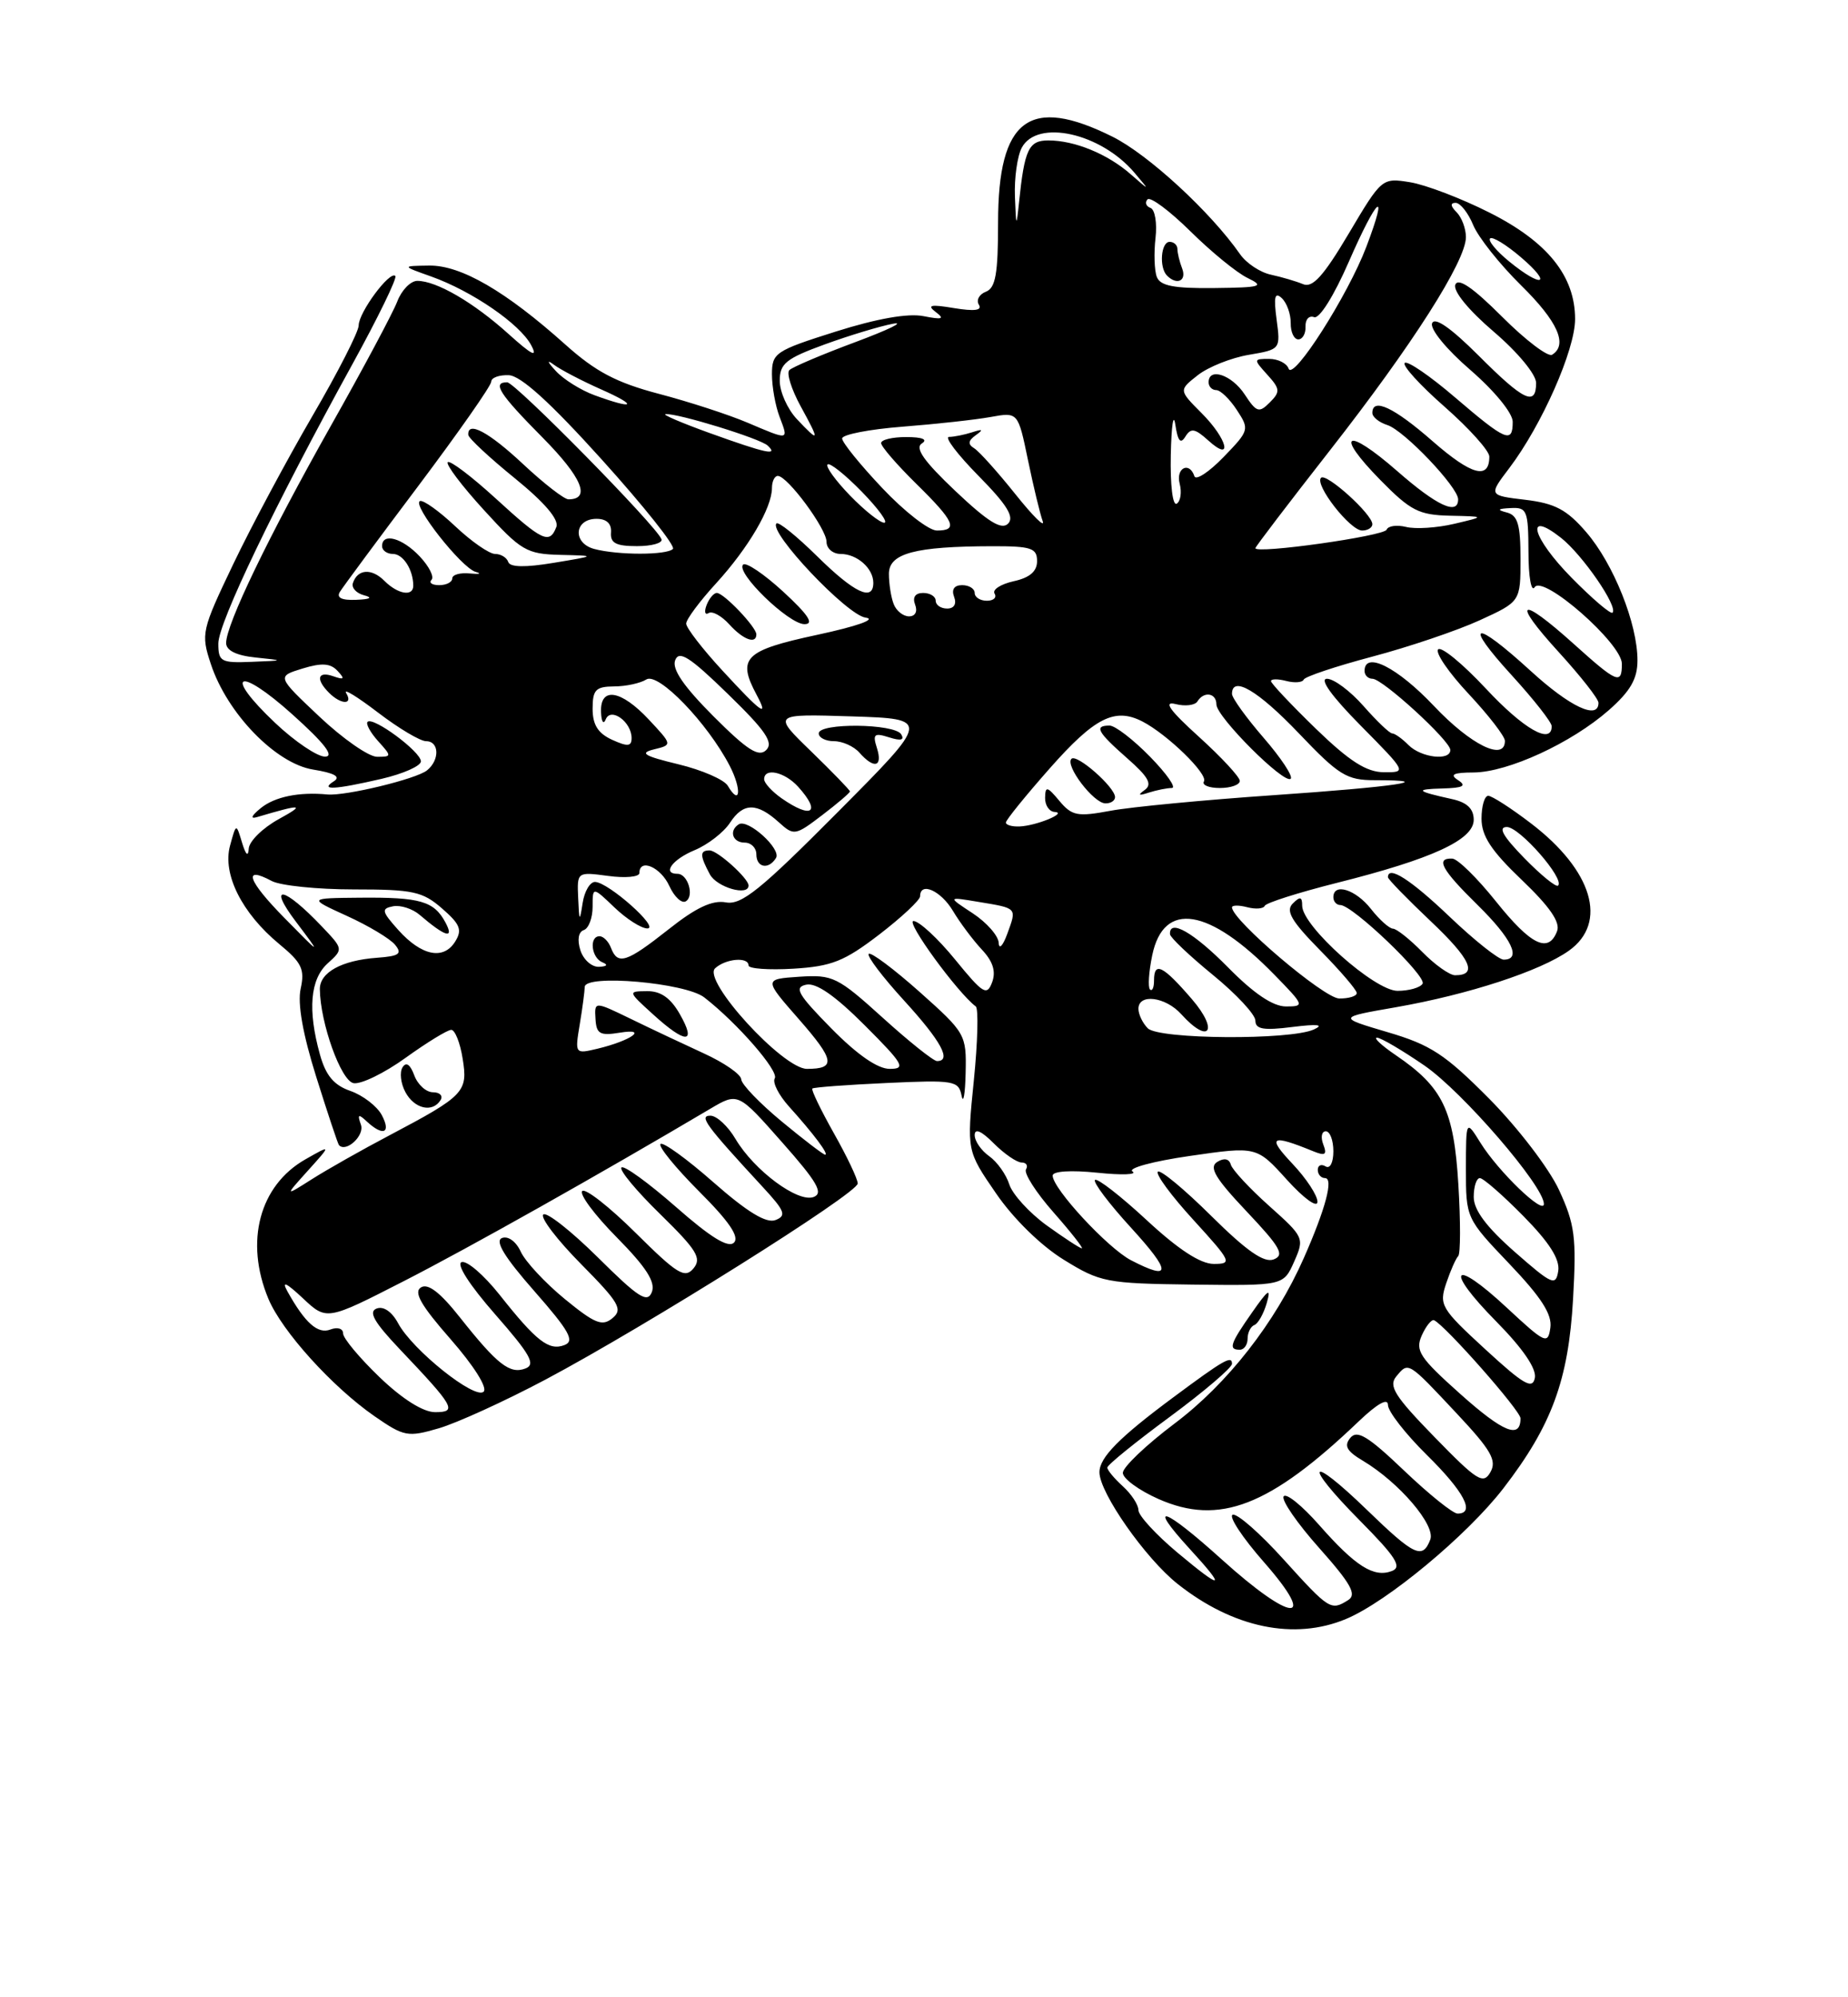 <?xml version="1.0" encoding="UTF-8" standalone="no"?>
<!DOCTYPE svg PUBLIC "-//W3C//DTD SVG 1.1//EN" "http://www.w3.org/Graphics/SVG/1.1/DTD/svg11.dtd" >
<svg xmlns="http://www.w3.org/2000/svg" xmlns:xlink="http://www.w3.org/1999/xlink" version="1.1" viewBox="0 0 237 256">
 <g >
 <path fill="currentColor"
d=" M 172.62 207.51 C 177.88 205.32 188.14 196.80 192.79 190.78 C 199.01 182.72 201.15 176.89 201.74 166.50 C 202.19 158.55 201.97 156.92 199.93 152.50 C 198.64 149.73 194.65 144.53 191.00 140.84 C 185.33 135.13 183.48 133.92 177.97 132.30 C 171.54 130.40 171.54 130.40 179.02 129.10 C 188.33 127.47 197.55 124.46 201.21 121.85 C 206.24 118.27 204.25 111.57 196.35 105.54 C 193.80 103.59 191.33 102.00 190.86 102.00 C 190.39 102.00 190.00 103.32 190.00 104.93 C 190.00 107.15 191.24 109.04 195.16 112.78 C 198.75 116.21 200.13 118.21 199.69 119.35 C 198.59 122.24 196.34 121.15 191.86 115.55 C 189.46 112.55 186.94 110.07 186.25 110.05 C 184.06 109.96 184.88 111.47 189.50 116.00 C 193.89 120.31 195.18 123.00 192.84 123.00 C 192.20 123.00 189.09 120.53 185.91 117.50 C 180.92 112.74 178.00 110.87 178.00 112.44 C 178.00 112.69 180.47 115.22 183.48 118.07 C 188.64 122.95 189.56 125.00 186.61 125.00 C 185.91 125.00 184.02 123.66 182.42 122.03 C 180.81 120.39 179.11 119.04 178.64 119.03 C 178.17 119.01 176.90 117.88 175.82 116.50 C 173.86 114.00 171.00 113.11 171.00 115.00 C 171.00 115.55 171.40 116.00 171.89 116.00 C 173.46 116.00 183.02 125.15 182.44 126.09 C 182.13 126.59 180.69 127.00 179.23 127.00 C 176.29 127.00 167.00 118.71 167.00 116.09 C 167.00 114.93 166.74 114.86 165.79 115.81 C 164.85 116.75 165.62 118.06 169.29 121.79 C 171.88 124.42 174.00 126.89 174.00 127.28 C 174.00 127.68 172.99 127.99 171.75 127.98 C 169.80 127.96 158.00 117.93 158.00 116.30 C 158.00 116.01 158.88 116.00 159.95 116.28 C 161.03 116.56 162.04 116.48 162.20 116.10 C 162.37 115.72 166.53 114.40 171.45 113.16 C 183.68 110.09 189.00 107.64 189.00 105.08 C 189.00 103.67 188.15 102.85 186.25 102.43 C 181.59 101.40 181.37 101.16 185.00 101.06 C 187.64 100.99 188.13 100.73 187.00 100.00 C 185.87 99.27 186.37 99.02 189.00 99.01 C 193.41 98.97 201.52 95.24 206.32 91.03 C 209.09 88.59 210.00 87.02 210.00 84.65 C 210.01 79.96 206.93 72.26 203.43 68.21 C 200.94 65.32 199.43 64.52 195.62 64.06 C 190.90 63.50 190.90 63.50 193.56 60.00 C 197.73 54.50 202.00 44.85 202.00 40.90 C 202.00 35.38 198.46 30.98 190.98 27.23 C 187.40 25.42 182.84 23.69 180.85 23.36 C 177.24 22.78 177.20 22.81 172.97 29.94 C 169.73 35.40 168.33 36.94 167.11 36.42 C 166.22 36.05 164.38 35.51 163.00 35.21 C 161.62 34.92 159.84 33.74 159.04 32.59 C 155.26 27.17 147.28 19.82 142.69 17.53 C 132.01 12.21 128.00 15.21 128.00 28.53 C 128.00 35.09 127.68 36.91 126.44 37.39 C 125.58 37.72 125.17 38.47 125.54 39.06 C 125.99 39.79 124.97 39.92 122.35 39.49 C 119.36 38.99 118.83 39.10 120.00 39.99 C 121.19 40.88 120.86 41.00 118.43 40.52 C 116.44 40.13 112.47 40.83 107.18 42.50 C 99.42 44.95 99.00 45.24 99.00 47.98 C 99.00 49.57 99.44 52.02 99.98 53.43 C 101.14 56.49 101.27 56.47 95.83 54.16 C 93.45 53.15 88.35 51.49 84.50 50.48 C 79.04 49.04 76.40 47.65 72.50 44.16 C 64.86 37.32 59.12 33.99 55.05 34.04 C 51.50 34.09 51.50 34.09 55.30 35.44 C 60.54 37.31 66.67 41.52 68.12 44.24 C 69.01 45.91 68.24 45.53 65.22 42.81 C 60.73 38.76 55.98 36.00 53.52 36.00 C 52.66 36.00 51.50 37.19 50.95 38.64 C 50.39 40.10 46.56 47.27 42.43 54.58 C 34.45 68.74 29.00 80.02 29.00 82.42 C 29.00 83.37 30.31 84.02 32.75 84.27 C 36.50 84.66 36.50 84.66 32.25 84.83 C 28.33 84.99 28.00 84.80 28.00 82.48 C 28.00 79.83 35.25 64.74 45.20 46.67 C 48.48 40.71 50.96 35.62 50.70 35.37 C 49.99 34.66 46.00 40.05 46.00 41.71 C 46.00 42.51 43.33 47.73 40.06 53.33 C 36.80 58.92 32.23 67.46 29.92 72.29 C 25.85 80.80 25.75 81.22 27.04 85.11 C 29.12 91.43 35.37 97.88 40.17 98.64 C 42.88 99.08 43.73 99.55 42.83 100.13 C 40.95 101.32 42.86 101.23 48.92 99.83 C 51.72 99.18 53.99 98.17 53.98 97.58 C 53.96 96.34 47.85 91.82 47.14 92.52 C 46.89 92.78 47.50 93.89 48.49 94.99 C 50.25 96.94 50.25 97.00 48.36 97.00 C 47.29 97.00 43.96 94.68 40.96 91.85 C 35.50 86.70 35.50 86.70 38.79 85.69 C 41.27 84.93 42.38 85.01 43.29 85.99 C 44.26 87.03 44.15 87.17 42.75 86.68 C 40.73 85.97 40.45 87.05 42.20 88.80 C 43.74 90.34 45.34 90.36 44.39 88.83 C 44.00 88.18 45.83 89.31 48.48 91.33 C 51.12 93.35 53.90 95.00 54.64 95.00 C 56.35 95.00 56.41 97.43 54.75 98.75 C 53.34 99.86 44.31 102.04 42.00 101.83 C 38.34 101.48 35.24 102.12 33.44 103.58 C 32.21 104.59 32.05 105.00 33.00 104.72 C 38.73 103.02 39.25 103.07 35.75 104.99 C 33.69 106.12 31.96 107.82 31.90 108.77 C 31.84 109.87 31.52 109.59 31.04 108.00 C 30.29 105.50 30.29 105.50 29.50 108.40 C 28.51 112.04 31.02 117.04 35.81 121.00 C 38.70 123.38 39.11 124.23 38.56 126.72 C 38.14 128.64 38.83 132.54 40.57 138.07 C 42.03 142.71 43.33 146.62 43.47 146.77 C 44.37 147.77 46.78 145.56 46.29 144.17 C 45.81 142.81 45.96 142.73 47.05 143.75 C 49.14 145.69 50.19 145.23 48.96 142.92 C 48.35 141.78 46.54 140.39 44.94 139.83 C 42.81 139.09 41.78 137.85 41.03 135.16 C 39.44 129.45 39.78 125.51 42.02 123.48 C 44.04 121.65 44.04 121.65 41.27 118.74 C 36.40 113.62 34.23 113.21 37.93 118.11 C 41.24 122.50 41.24 122.50 36.51 117.69 C 31.76 112.87 31.08 110.90 34.85 112.92 C 35.96 113.51 40.70 114.00 45.38 114.00 C 52.97 114.00 54.19 114.26 56.69 116.44 C 59.02 118.46 59.31 119.19 58.37 120.69 C 56.87 123.09 54.05 122.51 51.08 119.20 C 48.94 116.81 48.87 116.46 50.41 116.16 C 51.36 115.98 52.90 116.47 53.82 117.26 C 57.11 120.08 58.30 120.43 57.13 118.24 C 55.66 115.50 53.91 114.99 46.17 115.06 C 39.50 115.12 39.50 115.12 44.50 117.40 C 47.25 118.65 50.02 120.31 50.66 121.09 C 51.62 122.25 51.21 122.55 48.34 122.76 C 43.81 123.09 41.00 124.64 41.02 126.79 C 41.07 131.12 43.72 138.52 45.34 138.83 C 46.28 139.01 49.29 137.55 52.02 135.58 C 54.76 133.61 57.39 132.00 57.87 132.00 C 58.35 132.00 59.01 133.65 59.33 135.67 C 60.03 139.95 59.58 140.43 50.00 145.49 C 46.42 147.37 41.92 149.92 40.00 151.14 C 36.50 153.36 36.50 153.36 39.50 150.03 C 42.50 146.70 42.50 146.70 39.16 148.60 C 33.27 151.95 31.36 159.14 34.42 166.47 C 36.16 170.63 42.61 177.76 48.03 181.52 C 51.82 184.14 52.29 184.23 56.27 183.07 C 58.60 182.39 64.74 179.59 69.93 176.84 C 82.87 169.97 110.00 152.95 110.00 151.69 C 110.00 151.12 108.62 148.22 106.93 145.23 C 105.25 142.24 104.01 139.67 104.18 139.52 C 104.36 139.36 108.64 139.04 113.71 138.81 C 122.37 138.41 122.94 138.51 123.32 140.44 C 123.54 141.57 123.78 140.25 123.84 137.50 C 123.95 132.60 123.83 132.39 117.93 127.13 C 114.61 124.18 111.68 121.99 111.41 122.26 C 111.14 122.53 113.19 125.23 115.96 128.26 C 120.70 133.45 122.09 136.00 120.17 136.00 C 119.71 136.00 116.58 133.50 113.20 130.44 C 107.42 125.21 106.80 124.91 102.51 125.19 C 97.95 125.50 97.95 125.50 102.44 130.62 C 107.06 135.89 107.24 137.00 103.49 137.00 C 100.41 137.00 90.03 125.66 91.71 124.11 C 93.07 122.86 96.00 122.61 96.00 123.75 C 96.00 124.16 98.59 124.35 101.75 124.16 C 106.66 123.86 108.27 123.22 112.75 119.79 C 115.64 117.57 118.00 115.36 118.00 114.88 C 118.00 112.97 120.66 114.15 122.21 116.75 C 123.11 118.26 124.78 120.49 125.91 121.70 C 127.34 123.22 127.75 124.50 127.24 125.89 C 126.57 127.69 126.08 127.39 122.50 123.00 C 120.30 120.30 117.90 118.08 117.16 118.05 C 116.06 118.01 122.78 127.23 125.14 129.00 C 125.50 129.28 125.39 133.55 124.89 138.50 C 123.98 147.50 123.98 147.50 127.74 152.96 C 129.96 156.20 133.51 159.67 136.42 161.46 C 141.11 164.36 141.88 164.51 152.97 164.65 C 164.60 164.79 164.60 164.79 165.97 161.71 C 167.30 158.70 167.24 158.56 162.77 154.57 C 160.26 152.33 158.05 149.95 157.85 149.28 C 157.63 148.51 156.99 148.38 156.10 148.93 C 155.01 149.61 155.85 151.02 159.88 155.28 C 164.20 159.85 164.78 160.87 163.35 161.42 C 162.11 161.90 159.89 160.35 155.34 155.85 C 151.88 152.42 148.80 149.87 148.49 150.18 C 148.17 150.49 150.23 153.28 153.06 156.37 C 157.94 161.72 158.07 162.00 155.66 162.00 C 153.95 162.00 151.10 160.14 147.03 156.36 C 143.68 153.26 140.71 150.96 140.43 151.24 C 140.15 151.52 142.23 154.28 145.06 157.37 C 150.26 163.06 150.25 164.22 145.05 161.53 C 142.08 159.99 135.00 152.35 135.00 150.68 C 135.00 150.11 137.33 149.96 140.73 150.31 C 143.88 150.64 145.91 150.56 145.24 150.15 C 144.57 149.74 147.87 148.84 152.59 148.16 C 161.16 146.92 161.16 146.92 165.04 151.21 C 167.20 153.60 168.94 154.86 168.96 154.05 C 168.98 153.25 167.54 151.05 165.75 149.16 C 162.45 145.67 162.99 145.34 168.42 147.56 C 169.96 148.19 170.22 148.01 169.70 146.67 C 169.35 145.75 169.50 145.00 170.03 145.00 C 170.56 145.00 171.00 146.15 171.00 147.56 C 171.00 149.01 170.57 149.85 170.00 149.50 C 169.45 149.16 169.00 149.36 169.00 149.94 C 169.00 150.52 169.42 151.00 169.93 151.00 C 171.05 151.00 170.00 154.94 167.20 161.27 C 163.56 169.51 157.42 177.36 150.62 182.47 C 146.98 185.21 144.00 188.05 144.00 188.78 C 144.00 189.51 146.06 191.02 148.57 192.13 C 156.37 195.58 162.84 193.07 174.25 182.18 C 176.64 179.90 178.00 179.14 178.00 180.08 C 178.00 180.90 180.25 183.79 183.00 186.50 C 187.78 191.21 189.24 194.00 186.93 194.00 C 186.33 194.00 183.25 191.52 180.06 188.48 C 175.46 184.09 174.05 183.23 173.18 184.29 C 172.33 185.31 172.70 185.99 174.79 187.23 C 179.43 190.00 184.13 195.49 183.43 197.33 C 182.44 199.91 181.39 199.42 175.30 193.52 C 167.78 186.24 167.00 187.42 174.39 194.89 C 179.03 199.57 179.84 200.85 178.51 201.36 C 176.19 202.25 173.84 200.76 169.19 195.48 C 166.98 192.97 164.93 191.31 164.62 191.80 C 164.32 192.29 166.38 195.27 169.20 198.43 C 173.24 202.97 174.03 204.37 172.91 205.08 C 170.69 206.48 170.48 206.35 164.64 199.90 C 161.61 196.54 158.66 193.95 158.09 194.15 C 157.53 194.34 159.34 197.09 162.12 200.25 C 169.12 208.23 165.68 208.00 156.69 199.88 C 149.28 193.19 146.98 192.40 152.51 198.45 C 157.36 203.73 156.87 203.91 151.00 199.00 C 148.25 196.70 146.00 194.25 146.00 193.56 C 146.00 192.87 145.10 191.50 144.00 190.50 C 142.90 189.50 142.00 188.42 142.01 188.10 C 142.01 187.77 145.61 184.85 150.01 181.61 C 154.40 178.37 158.00 175.30 158.00 174.80 C 158.00 173.69 156.98 174.27 150.50 179.08 C 143.55 184.23 141.00 186.81 141.00 188.70 C 141.00 191.33 146.90 199.75 151.03 203.02 C 158.14 208.65 165.99 210.28 172.62 207.51 Z  M 160.00 171.58 C 160.00 170.80 160.39 170.02 160.87 169.83 C 161.35 169.65 162.06 168.38 162.46 167.00 C 163.03 165.01 162.65 165.25 160.59 168.20 C 157.75 172.25 157.50 173.00 159.00 173.00 C 159.55 173.00 160.00 172.36 160.00 171.58 Z  M 56.50 141.00 C 56.84 140.45 56.40 140.00 55.53 140.00 C 54.65 140.00 53.57 139.02 53.13 137.83 C 52.61 136.42 52.08 136.06 51.62 136.81 C 51.23 137.44 51.39 138.87 51.99 139.98 C 53.14 142.13 55.48 142.66 56.50 141.00 Z  M 183.98 184.20 C 178.87 178.96 178.04 177.65 179.07 176.42 C 180.64 174.52 180.53 174.46 186.84 181.19 C 191.24 185.88 191.99 187.19 191.14 188.69 C 190.23 190.30 189.45 189.82 183.98 184.20 Z  M 187.29 178.68 C 182.05 174.00 181.47 173.12 182.34 171.16 C 182.89 169.94 183.60 169.07 183.92 169.22 C 185.39 169.92 195.00 180.81 195.00 181.79 C 195.00 184.48 192.80 183.60 187.29 178.68 Z  M 48.68 176.52 C 46.11 174.05 44.00 171.53 44.00 170.91 C 44.00 170.28 43.28 170.06 42.37 170.41 C 40.76 171.03 39.12 169.58 36.85 165.50 C 36.09 164.12 36.70 164.40 38.82 166.38 C 41.89 169.27 41.89 169.27 51.80 164.20 C 60.17 159.92 76.85 150.54 91.08 142.12 C 94.65 140.01 94.65 140.01 100.30 146.41 C 104.82 151.51 105.63 152.93 104.35 153.42 C 102.33 154.19 96.72 150.02 94.33 145.99 C 93.36 144.34 91.91 143.00 91.11 143.00 C 89.60 143.00 90.49 144.21 97.80 152.12 C 100.67 155.22 100.90 155.82 99.45 156.38 C 98.27 156.83 95.85 155.36 91.51 151.55 C 88.08 148.53 85.01 146.32 84.71 146.63 C 84.40 146.94 86.63 149.67 89.66 152.71 C 93.51 156.55 94.86 158.54 94.13 159.27 C 93.40 160.00 91.14 158.61 86.68 154.69 C 83.15 151.60 80.01 149.32 79.70 149.64 C 79.38 149.95 81.62 152.65 84.67 155.62 C 89.37 160.22 90.02 161.27 88.94 162.57 C 87.83 163.91 86.86 163.32 81.53 158.03 C 78.15 154.68 75.07 152.27 74.67 152.66 C 74.27 153.06 76.27 155.74 79.11 158.61 C 82.87 162.42 84.09 164.32 83.60 165.60 C 83.03 167.07 81.89 166.34 76.66 161.15 C 73.21 157.74 70.06 155.27 69.67 155.67 C 69.27 156.06 71.46 158.93 74.53 162.03 C 79.41 166.96 79.91 167.83 78.55 168.95 C 77.24 170.04 76.29 169.66 72.42 166.49 C 69.90 164.42 67.37 161.70 66.79 160.44 C 66.19 159.13 65.17 158.38 64.38 158.68 C 63.43 159.05 64.68 161.11 68.53 165.49 C 73.02 170.60 73.74 171.89 72.39 172.40 C 70.40 173.17 68.79 171.92 64.05 165.93 C 62.05 163.42 59.88 161.54 59.20 161.77 C 58.48 162.01 60.22 164.72 63.51 168.47 C 68.01 173.60 68.74 174.89 67.39 175.40 C 65.40 176.17 63.79 174.92 58.98 168.85 C 56.46 165.66 54.89 164.45 53.99 165.01 C 53.01 165.61 53.99 167.32 57.79 171.65 C 60.75 175.03 62.54 177.86 62.03 178.37 C 60.94 179.46 52.89 173.03 51.06 169.61 C 50.26 168.12 49.18 167.38 48.30 167.72 C 47.22 168.13 47.98 169.46 51.23 172.89 C 58.30 180.33 58.68 181.00 55.80 181.00 C 54.27 181.00 51.61 179.33 48.68 176.52 Z  M 190.48 172.94 C 184.80 167.72 184.53 167.27 185.48 164.46 C 186.03 162.83 186.72 161.28 187.01 161.00 C 187.31 160.72 187.32 156.59 187.03 151.82 C 186.45 142.26 185.04 139.35 179.01 135.25 C 177.19 134.01 176.10 133.00 176.59 133.00 C 177.08 133.00 179.82 134.61 182.69 136.58 C 187.59 139.96 198.00 152.02 198.00 154.32 C 198.00 155.78 192.15 150.15 189.88 146.50 C 188.01 143.50 188.01 143.50 188.00 149.82 C 188.00 156.14 188.01 156.16 193.58 162.00 C 197.67 166.29 199.07 168.47 198.83 170.17 C 198.52 172.36 198.19 172.21 193.23 167.60 C 186.25 161.10 185.16 162.57 191.91 169.40 C 195.30 172.84 197.07 175.42 196.84 176.61 C 196.54 178.13 195.41 177.47 190.48 172.94 Z  M 194.25 160.45 C 190.63 157.27 189.00 155.09 189.00 153.42 C 189.00 152.09 189.35 151.00 189.79 151.00 C 190.22 151.00 192.73 153.19 195.37 155.87 C 198.70 159.25 200.07 161.40 199.84 162.90 C 199.53 164.88 199.06 164.67 194.25 160.45 Z  M 134.23 157.06 C 132.00 155.44 129.84 153.07 129.44 151.81 C 129.04 150.54 127.88 148.91 126.86 148.19 C 125.84 147.47 125.00 146.26 125.00 145.49 C 125.00 144.58 125.86 144.95 127.45 146.55 C 128.80 147.90 130.41 149.00 131.01 149.00 C 131.62 149.00 131.87 149.40 131.58 149.88 C 131.28 150.36 132.86 152.84 135.10 155.38 C 137.34 157.92 138.97 160.00 138.74 160.00 C 138.50 160.00 136.47 158.67 134.23 157.06 Z  M 100.26 143.75 C 97.43 141.41 95.09 138.98 95.06 138.34 C 95.03 137.70 92.86 136.20 90.25 135.01 C 87.64 133.81 83.41 131.82 80.87 130.58 C 76.23 128.33 76.23 128.33 76.37 130.59 C 76.48 132.52 76.93 132.78 79.50 132.36 C 83.23 131.75 80.92 133.39 76.61 134.42 C 73.74 135.10 73.72 135.09 74.35 131.30 C 74.70 129.21 74.98 127.05 74.99 126.50 C 75.00 124.83 87.90 125.96 90.32 127.84 C 94.57 131.14 99.93 137.30 99.36 138.22 C 99.04 138.74 99.87 140.36 101.19 141.83 C 104.34 145.32 106.35 148.00 105.82 148.00 C 105.59 148.00 103.09 146.09 100.26 143.75 Z  M 87.20 130.01 C 86.02 127.92 84.74 127.02 83.00 127.04 C 80.50 127.06 80.50 127.06 83.77 130.03 C 87.95 133.83 89.37 133.82 87.20 130.01 Z  M 106.61 131.81 C 102.32 127.45 101.80 126.55 103.39 126.21 C 104.67 125.93 107.09 127.61 110.88 131.40 C 115.88 136.40 116.22 137.00 114.10 137.00 C 112.55 137.00 109.93 135.18 106.61 131.81 Z  M 147.20 131.80 C 146.54 131.14 146.00 130.01 146.00 129.30 C 146.00 127.31 149.47 127.75 151.50 130.00 C 155.06 133.94 156.35 132.13 152.87 128.08 C 149.14 123.75 148.00 123.18 148.00 125.67 C 148.00 126.58 147.77 127.10 147.48 126.82 C 147.20 126.53 147.33 124.56 147.77 122.44 C 149.23 115.41 155.05 116.34 163.45 124.95 C 167.28 128.87 167.33 129.00 164.92 129.00 C 163.25 129.00 160.79 127.34 157.50 124.00 C 153.07 119.51 149.92 117.71 150.05 119.75 C 150.08 120.16 152.55 122.51 155.55 124.96 C 158.55 127.41 161.00 130.04 161.00 130.82 C 161.00 131.92 162.05 132.10 165.75 131.63 C 168.99 131.23 169.86 131.33 168.50 131.95 C 165.44 133.34 148.62 133.22 147.20 131.80 Z  M 74.43 121.79 C 74.01 120.46 74.18 119.44 74.87 119.21 C 75.49 119.00 76.00 117.66 76.00 116.23 C 76.00 113.63 76.00 113.63 78.80 116.31 C 80.35 117.79 82.24 119.00 83.02 119.00 C 84.68 119.00 78.05 113.10 76.32 113.04 C 75.67 113.02 74.95 114.24 74.72 115.75 C 74.34 118.21 74.28 118.14 74.15 115.12 C 74.00 111.74 74.00 111.74 78.00 112.27 C 80.20 112.57 82.00 112.40 82.00 111.90 C 82.00 109.96 84.74 111.14 85.84 113.56 C 86.48 114.96 87.44 115.85 87.96 115.52 C 89.07 114.84 88.21 112.00 86.89 112.00 C 84.88 112.00 86.21 110.16 89.08 108.97 C 90.77 108.27 92.82 106.68 93.63 105.44 C 95.32 102.86 97.07 102.85 99.89 105.40 C 101.81 107.14 101.99 107.11 105.44 104.48 C 107.40 102.99 109.00 101.62 109.00 101.44 C 109.00 101.27 106.76 98.96 104.03 96.31 C 99.06 91.50 99.06 91.50 109.19 91.82 C 119.33 92.14 119.33 92.14 107.41 104.12 C 97.53 114.06 95.09 116.03 93.09 115.66 C 91.36 115.34 89.25 116.33 85.75 119.11 C 80.34 123.38 79.22 123.74 78.36 121.50 C 78.05 120.67 77.38 120.00 76.89 120.00 C 75.53 120.00 75.83 122.76 77.25 123.34 C 78.02 123.65 77.86 123.87 76.82 123.92 C 75.89 123.96 74.82 123.01 74.43 121.79 Z  M 96.00 113.50 C 96.00 112.59 92.02 109.00 91.00 109.00 C 89.73 109.00 89.74 109.65 91.04 112.07 C 91.93 113.73 96.00 114.91 96.00 113.50 Z  M 99.52 109.97 C 100.23 108.82 95.93 104.92 94.75 105.65 C 93.45 106.46 93.94 108.00 95.50 108.00 C 96.33 108.00 97.00 108.67 97.00 109.50 C 97.00 111.21 98.57 111.51 99.52 109.97 Z  M 112.47 95.90 C 111.89 94.09 112.10 93.90 114.03 94.51 C 115.54 94.99 116.03 94.86 115.57 94.11 C 114.71 92.73 105.00 92.63 105.00 94.00 C 105.00 94.55 105.88 95.00 106.96 95.00 C 108.04 95.00 109.50 95.66 110.21 96.46 C 112.09 98.60 113.23 98.32 112.47 95.90 Z  M 128.08 120.85 C 128.04 119.94 126.54 118.24 124.75 117.06 C 121.50 114.93 121.50 114.93 125.50 115.60 C 130.51 116.43 130.41 116.32 129.18 119.69 C 128.62 121.23 128.12 121.76 128.08 120.85 Z  M 195.48 109.98 C 192.75 107.18 192.08 106.00 193.25 106.00 C 194.88 106.00 200.70 112.64 199.82 113.51 C 199.57 113.76 197.62 112.17 195.48 109.98 Z  M 129.00 105.43 C 129.00 105.11 131.53 101.99 134.63 98.48 C 140.39 91.96 142.97 90.66 146.50 92.47 C 149.71 94.12 154.97 99.24 154.40 100.16 C 154.12 100.62 155.03 101.00 156.44 101.00 C 157.85 101.00 159.00 100.59 159.00 100.09 C 159.00 99.59 156.64 97.05 153.75 94.43 C 150.01 91.05 149.15 89.84 150.75 90.24 C 151.99 90.56 153.25 90.40 153.56 89.91 C 154.39 88.56 156.00 88.81 156.00 90.29 C 156.00 91.88 164.73 100.60 165.53 99.81 C 165.84 99.49 164.28 97.13 162.05 94.56 C 159.82 91.98 158.00 89.46 158.00 88.94 C 158.00 86.54 161.35 88.52 166.58 94.00 C 171.72 99.39 172.71 100.00 176.32 100.00 C 184.68 100.00 178.92 100.85 163.33 101.92 C 154.43 102.53 145.02 103.43 142.41 103.92 C 138.17 104.71 137.47 104.57 135.86 102.65 C 134.30 100.78 134.06 100.73 134.03 102.25 C 134.01 103.21 134.56 104.03 135.25 104.07 C 136.97 104.17 132.92 105.84 130.75 105.93 C 129.79 105.97 129.00 105.74 129.00 105.43 Z  M 143.00 102.17 C 143.00 100.90 138.09 96.58 137.41 97.26 C 136.56 98.11 140.23 102.93 141.75 102.97 C 142.44 102.99 143.00 102.63 143.00 102.17 Z  M 150.28 101.00 C 150.90 101.00 149.65 99.20 147.50 97.00 C 145.35 94.80 143.01 93.00 142.30 93.00 C 140.28 93.00 140.72 93.81 144.56 97.19 C 147.29 99.58 147.81 100.53 146.81 101.25 C 145.87 101.93 146.01 102.02 147.33 101.59 C 148.34 101.27 149.67 101.00 150.28 101.00 Z  M 100.25 102.33 C 99.01 101.46 98.00 100.36 98.00 99.88 C 98.00 98.35 100.62 98.93 102.35 100.83 C 105.35 104.15 104.12 105.02 100.25 102.33 Z  M 93.34 100.72 C 92.88 99.93 90.03 98.69 87.00 97.96 C 82.58 96.89 81.96 96.52 83.87 96.05 C 86.24 95.47 86.24 95.47 83.22 92.24 C 79.65 88.42 76.96 87.98 77.08 91.25 C 77.12 92.49 77.39 92.92 77.68 92.21 C 78.32 90.59 81.00 92.52 81.00 94.60 C 81.00 95.68 80.50 95.73 78.50 94.82 C 76.69 93.99 76.00 92.90 76.00 90.84 C 76.00 88.41 76.40 88.00 78.75 87.98 C 80.26 87.98 82.13 87.57 82.89 87.09 C 84.42 86.12 90.74 92.67 93.59 98.17 C 95.15 101.19 94.93 103.42 93.34 100.72 Z  M 168.75 93.40 C 165.59 90.33 163.00 87.59 163.00 87.30 C 163.00 87.01 163.88 87.00 164.95 87.28 C 166.03 87.56 167.04 87.48 167.20 87.10 C 167.37 86.72 171.32 85.40 176.00 84.16 C 180.68 82.92 186.86 80.83 189.75 79.51 C 195.00 77.11 195.00 77.11 195.00 71.63 C 195.00 67.25 194.65 66.05 193.25 65.69 C 191.93 65.35 192.06 65.20 193.75 65.12 C 195.83 65.01 196.00 65.42 196.02 70.75 C 196.02 73.91 196.38 75.95 196.81 75.27 C 197.87 73.60 208.00 82.47 208.00 85.08 C 208.00 87.80 207.41 87.56 201.79 82.50 C 194.84 76.25 193.77 76.87 199.90 83.58 C 202.70 86.65 205.00 89.57 205.00 90.08 C 205.00 92.32 201.35 90.61 196.31 86.00 C 188.98 79.30 187.56 79.65 193.90 86.58 C 196.70 89.65 199.00 92.57 199.00 93.08 C 199.00 95.51 195.40 93.45 190.55 88.25 C 187.60 85.09 184.85 82.83 184.44 83.23 C 184.03 83.64 185.79 86.21 188.35 88.94 C 190.91 91.68 193.00 94.38 193.00 94.96 C 193.00 97.63 188.63 95.49 183.91 90.50 C 179.21 85.53 175.00 83.40 175.00 86.00 C 175.00 86.55 175.46 87.00 176.02 87.00 C 177.31 87.00 186.00 94.95 186.00 96.13 C 186.00 97.56 182.26 97.12 180.64 95.50 C 179.82 94.67 178.87 94.00 178.54 94.00 C 178.21 94.00 176.56 92.42 174.87 90.50 C 173.18 88.58 171.07 87.00 170.18 87.00 C 169.17 87.00 170.80 89.26 174.50 93.00 C 180.41 98.98 180.43 99.00 177.47 98.98 C 175.24 98.96 173.07 97.58 168.75 93.40 Z  M 35.30 92.67 C 28.53 86.27 30.50 85.28 37.50 91.57 C 41.61 95.26 42.93 96.96 41.69 96.98 C 40.70 96.99 37.82 95.05 35.30 92.67 Z  M 91.50 91.81 C 87.67 87.97 86.15 85.76 86.59 84.62 C 87.09 83.32 88.46 84.19 93.35 88.95 C 98.18 93.64 99.23 95.17 98.27 96.13 C 97.31 97.09 95.86 96.17 91.50 91.81 Z  M 92.65 85.95 C 90.09 83.18 88.00 80.47 88.00 79.93 C 88.00 79.39 89.74 77.05 91.87 74.73 C 95.99 70.21 99.00 65.08 99.00 62.55 C 99.00 61.70 99.34 61.00 99.75 61.00 C 100.99 61.00 106.00 67.77 106.00 69.45 C 106.00 70.30 106.81 71.00 107.80 71.00 C 109.91 71.00 112.00 72.84 112.00 74.70 C 112.00 77.15 109.57 76.00 104.81 71.31 C 102.19 68.73 99.84 66.83 99.58 67.09 C 98.51 68.16 108.61 78.84 111.00 79.16 C 112.49 79.36 109.96 80.26 104.75 81.38 C 95.47 83.37 94.50 84.34 97.04 89.07 C 98.66 92.10 97.66 91.39 92.65 85.95 Z  M 97.00 81.31 C 97.00 80.38 92.83 76.00 91.93 76.00 C 91.54 76.00 90.95 76.70 90.62 77.55 C 90.29 78.41 90.41 78.87 90.88 78.58 C 91.35 78.28 92.54 78.94 93.52 80.02 C 95.30 81.99 97.00 82.62 97.00 81.31 Z  M 100.46 75.85 C 97.98 73.57 95.66 72.01 95.30 72.37 C 94.30 73.37 101.14 80.00 103.17 80.00 C 104.45 80.00 103.67 78.81 100.46 75.85 Z  M 114.61 77.42 C 114.27 76.55 114.00 74.81 114.00 73.55 C 114.00 70.92 117.35 70.03 127.25 70.01 C 132.26 70.00 133.00 70.25 133.00 71.92 C 133.00 73.24 132.06 74.05 129.99 74.50 C 128.34 74.87 127.24 75.58 127.55 76.08 C 127.86 76.59 127.42 77.00 126.56 77.00 C 125.70 77.00 125.00 76.55 125.00 76.00 C 125.00 75.45 124.28 75.00 123.39 75.00 C 122.38 75.00 122.00 75.55 122.36 76.50 C 122.71 77.41 122.36 78.00 121.47 78.00 C 120.66 78.00 120.00 77.55 120.00 77.00 C 120.00 76.45 119.28 76.00 118.39 76.00 C 117.38 76.00 117.00 76.55 117.36 77.50 C 117.70 78.38 117.38 79.00 116.58 79.00 C 115.83 79.00 114.94 78.29 114.61 77.42 Z  M 201.57 74.07 C 196.47 68.90 195.50 65.24 200.20 68.94 C 202.95 71.11 207.55 77.78 206.80 78.53 C 206.57 78.76 204.22 76.76 201.57 74.07 Z  M 43.59 75.86 C 43.98 75.23 48.50 69.12 53.65 62.28 C 58.79 55.44 63.00 49.43 63.00 48.92 C 63.00 48.41 64.01 48.04 65.25 48.09 C 66.79 48.15 70.59 51.60 77.22 58.95 C 82.57 64.88 86.66 70.01 86.30 70.36 C 85.50 71.17 79.23 71.17 76.20 70.36 C 73.39 69.60 73.64 66.50 76.51 66.50 C 77.79 66.50 78.45 67.12 78.36 68.25 C 78.25 69.61 79.00 70.00 81.69 70.00 C 83.60 70.00 85.02 69.60 84.83 69.11 C 84.20 67.42 66.07 49.00 65.04 49.00 C 63.08 49.00 64.01 50.46 69.62 56.12 C 74.64 61.20 75.81 64.00 72.90 64.00 C 72.36 64.00 69.75 61.98 67.10 59.50 C 62.68 55.36 59.92 53.89 60.06 55.75 C 60.09 56.16 62.77 58.66 66.01 61.29 C 69.84 64.40 71.71 66.59 71.35 67.54 C 70.48 69.80 69.57 69.38 63.55 63.87 C 60.46 61.05 57.70 58.96 57.42 59.24 C 57.15 59.52 59.23 62.28 62.06 65.37 C 66.83 70.60 67.53 71.01 71.85 71.12 C 76.50 71.23 76.50 71.23 71.01 72.14 C 67.35 72.75 65.40 72.71 65.18 72.03 C 64.99 71.46 64.23 71.00 63.49 71.00 C 62.75 71.00 60.46 69.41 58.40 67.47 C 56.35 65.53 54.30 64.07 53.87 64.22 C 52.75 64.61 59.17 72.78 61.00 73.30 C 61.83 73.53 61.49 73.62 60.25 73.50 C 59.01 73.38 58.00 73.66 58.00 74.14 C 58.00 74.61 57.25 75.00 56.33 75.00 C 55.42 75.00 54.97 74.70 55.34 74.32 C 55.71 73.95 55.04 72.60 53.83 71.32 C 51.59 68.94 49.00 68.23 49.00 70.00 C 49.00 70.55 49.63 71.00 50.39 71.00 C 51.70 71.00 53.00 73.03 53.00 75.08 C 53.00 76.50 51.02 76.17 49.31 74.46 C 47.66 72.80 45.86 72.93 45.26 74.73 C 45.05 75.34 45.70 76.04 46.69 76.30 C 47.85 76.60 47.49 76.81 45.69 76.88 C 43.82 76.96 43.12 76.62 43.59 75.86 Z  M 161.00 70.26 C 161.00 70.08 165.31 64.43 170.57 57.71 C 181.11 44.25 188.00 33.46 188.00 30.39 C 188.00 29.30 187.46 27.86 186.80 27.20 C 186.02 26.42 185.97 26.00 186.68 26.00 C 187.27 26.00 188.29 27.28 188.93 28.84 C 189.58 30.41 192.34 33.88 195.06 36.56 C 199.78 41.20 201.11 44.19 199.05 45.47 C 198.53 45.79 195.64 43.60 192.63 40.59 C 188.90 36.86 187.00 35.56 186.64 36.49 C 186.33 37.30 188.32 39.74 191.56 42.51 C 194.65 45.15 197.00 47.99 197.00 49.08 C 197.00 52.13 195.42 51.38 189.61 45.56 C 186.04 42.00 183.99 40.58 183.66 41.44 C 183.38 42.18 185.50 44.78 188.58 47.43 C 191.67 50.11 194.00 52.95 194.00 54.06 C 194.00 56.89 193.14 56.53 186.62 50.95 C 183.39 48.18 180.48 46.19 180.15 46.52 C 179.82 46.85 182.12 49.38 185.27 52.14 C 188.42 54.91 191.00 57.78 191.00 58.52 C 191.00 61.53 188.72 60.91 183.75 56.57 C 178.77 52.21 176.00 50.91 176.00 52.93 C 176.00 53.45 176.86 54.14 177.92 54.48 C 180.06 55.15 187.00 62.44 187.00 64.00 C 187.00 66.10 184.27 64.83 179.19 60.38 C 172.62 54.64 171.07 55.46 177.02 61.52 C 180.89 65.46 181.96 66.01 185.96 66.10 C 190.50 66.20 190.50 66.20 186.50 67.14 C 184.30 67.66 181.52 67.84 180.33 67.54 C 179.14 67.25 178.02 67.40 177.83 67.89 C 177.53 68.71 161.00 71.04 161.00 70.26 Z  M 176.00 67.19 C 176.00 65.91 170.09 60.58 169.42 61.24 C 168.55 62.11 173.14 68.00 174.69 68.00 C 175.41 68.00 176.00 67.63 176.00 67.19 Z  M 113.15 62.56 C 110.32 59.57 108.00 56.71 108.00 56.20 C 108.00 55.70 111.49 55.02 115.75 54.69 C 120.01 54.36 125.09 53.80 127.03 53.45 C 130.56 52.81 130.56 52.81 131.83 58.95 C 132.53 62.33 133.38 65.86 133.72 66.79 C 134.06 67.73 132.49 66.18 130.22 63.34 C 127.95 60.50 125.57 57.85 124.94 57.46 C 124.10 56.94 124.15 56.49 125.14 55.78 C 126.16 55.05 126.04 54.96 124.67 55.41 C 123.66 55.73 122.33 56.00 121.71 56.00 C 121.08 56.00 122.79 58.25 125.49 60.99 C 129.16 64.71 130.12 66.28 129.28 67.12 C 128.44 67.96 126.72 66.90 122.54 62.95 C 118.51 59.14 117.30 57.43 118.22 56.84 C 119.03 56.33 118.30 56.02 116.25 56.02 C 114.46 56.01 113.00 56.36 113.00 56.79 C 113.00 57.23 115.03 59.57 117.50 62.00 C 122.43 66.84 122.94 68.00 120.15 68.00 C 119.12 68.00 115.97 65.55 113.15 62.56 Z  M 109.01 63.51 C 107.16 61.60 105.86 59.81 106.13 59.53 C 106.41 59.26 108.38 60.83 110.52 63.02 C 112.66 65.21 113.95 67.00 113.40 67.00 C 112.85 67.00 110.87 65.43 109.01 63.51 Z  M 150.15 58.31 C 150.23 54.56 150.49 52.82 150.73 54.42 C 151.05 56.55 151.40 56.97 152.02 55.96 C 152.73 54.82 153.24 54.91 154.94 56.44 C 158.18 59.38 157.43 56.27 154.08 52.93 C 151.17 50.01 151.17 50.01 153.61 48.09 C 154.96 47.03 157.90 45.86 160.15 45.48 C 164.22 44.79 164.23 44.77 163.72 40.95 C 163.33 38.04 163.49 37.38 164.38 38.21 C 165.03 38.81 165.54 40.25 165.53 41.40 C 165.51 42.56 165.95 43.50 166.50 43.50 C 167.05 43.50 167.47 42.76 167.43 41.85 C 167.39 40.94 167.89 40.40 168.53 40.65 C 169.20 40.91 171.07 37.93 172.99 33.53 C 176.62 25.21 178.17 23.89 175.23 31.63 C 172.87 37.85 165.82 48.89 165.26 47.25 C 165.02 46.56 163.90 46.00 162.76 46.00 C 160.74 46.00 160.74 46.05 162.53 48.03 C 164.18 49.85 164.21 50.22 162.84 51.59 C 161.47 52.96 161.14 52.86 159.63 50.56 C 157.98 48.04 155.00 47.04 155.00 49.00 C 155.00 49.55 155.44 50.00 155.98 50.00 C 156.51 50.00 157.71 51.15 158.62 52.55 C 160.26 55.04 160.21 55.18 156.91 58.59 C 155.05 60.51 153.37 61.61 153.18 61.04 C 152.53 59.09 150.76 59.99 151.29 62.00 C 151.58 63.10 151.40 64.25 150.91 64.56 C 150.39 64.87 150.07 62.16 150.15 58.31 Z  M 91.00 55.50 C 87.42 54.21 84.88 53.12 85.35 53.08 C 86.87 52.94 97.48 56.20 98.45 57.11 C 99.90 58.47 98.22 58.10 91.00 55.50 Z  M 102.17 53.69 C 100.98 52.41 100.00 50.22 100.00 48.81 C 100.00 46.60 100.79 45.96 105.75 44.15 C 108.91 43.00 112.85 41.81 114.50 41.50 C 116.15 41.19 114.00 42.24 109.72 43.84 C 105.44 45.43 101.62 47.05 101.23 47.44 C 100.84 47.82 101.50 49.91 102.68 52.07 C 105.18 56.63 105.12 56.82 102.17 53.69 Z  M 76.28 50.67 C 74.51 50.03 72.26 48.62 71.28 47.55 C 70.17 46.35 70.09 46.05 71.05 46.76 C 71.90 47.39 74.60 48.80 77.05 49.89 C 81.91 52.04 81.42 52.55 76.28 50.67 Z  M 148.36 35.50 C 148.04 34.67 147.97 32.42 148.19 30.51 C 148.41 28.60 148.12 26.86 147.55 26.65 C 146.97 26.44 146.80 25.95 147.16 25.56 C 147.52 25.17 149.99 27.01 152.66 29.64 C 155.32 32.27 158.62 34.97 160.00 35.63 C 162.23 36.71 161.76 36.85 155.72 36.92 C 150.55 36.98 148.80 36.64 148.36 35.50 Z  M 151.61 34.42 C 151.27 33.55 151.00 32.42 151.00 31.92 C 151.00 31.41 150.55 31.00 150.00 31.00 C 148.88 31.00 148.63 34.30 149.67 35.33 C 150.93 36.60 152.21 36.00 151.61 34.42 Z  M 193.54 33.51 C 191.91 32.18 190.81 30.85 191.10 30.56 C 191.39 30.28 193.17 31.36 195.06 32.98 C 199.18 36.50 197.79 36.98 193.54 33.51 Z  M 130.16 25.18 C 130.07 22.81 130.47 20.00 131.04 18.93 C 133.02 15.23 141.17 17.04 145.50 22.15 C 147.49 24.50 147.49 24.50 144.99 22.32 C 142.04 19.73 137.81 18.00 134.45 18.00 C 131.92 18.00 131.39 19.12 130.68 26.00 C 130.35 29.19 130.31 29.12 130.16 25.18 Z "/>
</g>
</svg>